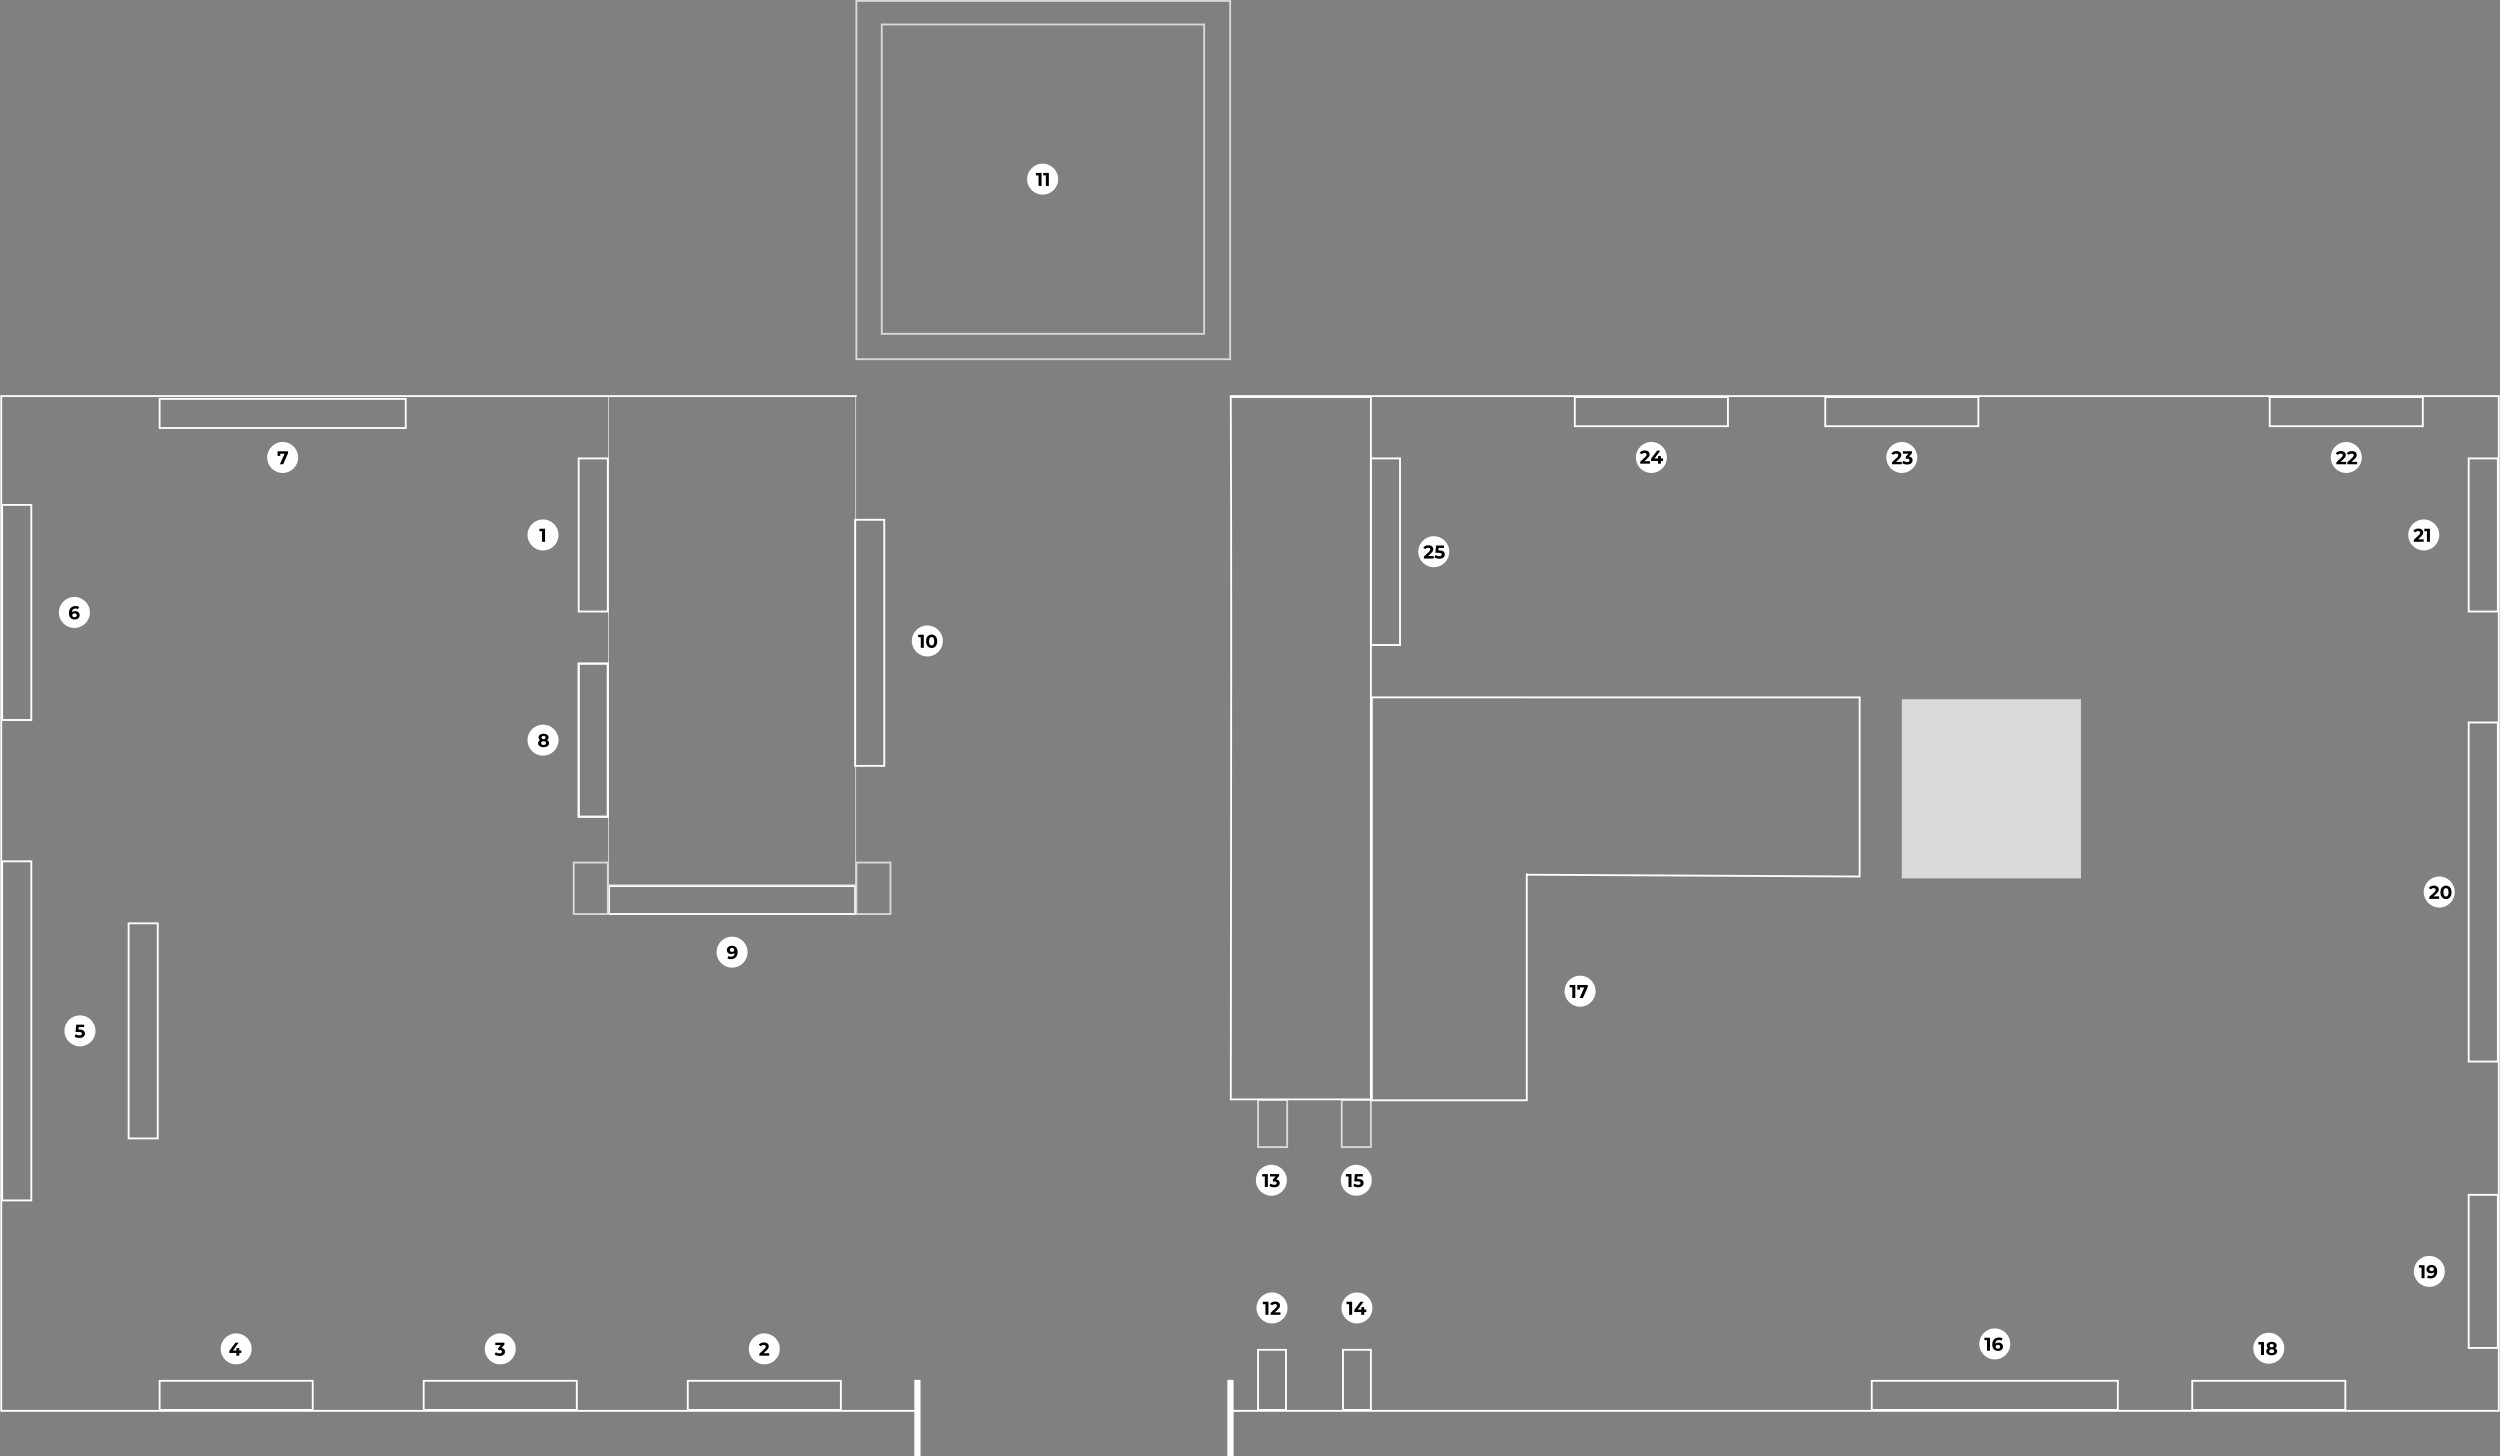 <svg width="4033" height="2349" viewBox="0 0 4033 2349" fill="none" xmlns="http://www.w3.org/2000/svg">
<rect x="0" y="0" width="4033" height="2349" fill="#808080" stroke="none"/>
<path d="M1984 639H4031V2276H1984M1382 639H2V2276H1476" stroke="white" stroke-width="3"/>
<rect x="981.5" y="639.5" width="399" height="788" stroke="white"/>
<rect x="1379.5" y="838.5" width="47" height="397" stroke="white" stroke-width="3"/>
<rect x="933.5" y="1070.5" width="47" height="247" stroke="white" stroke-width="3"/>
<rect x="933.5" y="1070.5" width="47" height="247" stroke="white" stroke-width="3"/>
<rect x="2211.5" y="739.5" width="47" height="301" stroke="white" stroke-width="3"/>
<rect x="257.5" y="2274.5" width="47" height="247" transform="rotate(-90 257.5 2274.5)" stroke="white" stroke-width="3"/>
<rect x="683.5" y="2274.5" width="47" height="247" transform="rotate(-90 683.5 2274.5)" stroke="white" stroke-width="3"/>
<rect x="982.5" y="1474.5" width="45" height="397" transform="rotate(-90 982.5 1474.5)" stroke="white" stroke-width="3"/>
<rect x="1109.5" y="2274.5" width="47" height="247" transform="rotate(-90 1109.5 2274.5)" stroke="white" stroke-width="3"/>
<rect x="933.5" y="739.5" width="47" height="247" stroke="white" stroke-width="3"/>
<rect x="3536.5" y="2274.5" width="47" height="247" transform="rotate(-90 3536.5 2274.5)" stroke="white" stroke-width="3"/>
<rect x="3982.5" y="1927.5" width="47" height="247" stroke="white" stroke-width="3"/>
<rect x="3982.5" y="739.5" width="47" height="247" stroke="white" stroke-width="3"/>
<rect x="3661.5" y="687.5" width="47" height="247" transform="rotate(-90 3661.5 687.5)" stroke="white" stroke-width="3"/>
<rect x="2944.5" y="687.5" width="47" height="247" transform="rotate(-90 2944.5 687.5)" stroke="white" stroke-width="3"/>
<rect x="2540.5" y="687.5" width="47" height="247" transform="rotate(-90 2540.5 687.5)" stroke="white" stroke-width="3"/>
<rect x="257.5" y="690.5" width="47" height="397" transform="rotate(-90 257.5 690.5)" stroke="white" stroke-width="3"/>
<rect x="3019.5" y="2274.5" width="47" height="397" transform="rotate(-90 3019.5 2274.5)" stroke="white" stroke-width="3"/>
<rect x="3.5" y="814.5" width="47" height="347" stroke="white" stroke-width="3"/>
<rect x="207.5" y="1489.5" width="47" height="347" stroke="white" stroke-width="3"/>
<rect x="3.5" y="1389.5" width="47" height="547" stroke="white" stroke-width="3"/>
<rect x="3982.5" y="1165.5" width="47" height="547" stroke="white" stroke-width="3"/>
<line x1="1985" y1="2226" x2="1985" y2="2349" stroke="white" stroke-width="10"/>
<line x1="1480" y1="2226" x2="1480" y2="2349" stroke="white" stroke-width="10"/>
<rect x="1381.5" y="1391.5" width="55" height="83" stroke="#D9D9D9" stroke-width="3"/>
<rect x="925.5" y="1391.5" width="55" height="83" stroke="#D9D9D9" stroke-width="3"/>
<rect x="2164.5" y="1774.5" width="47" height="76" stroke="#D9D9D9" stroke-width="3"/>
<rect x="2029.5" y="1774.5" width="47" height="76" stroke="#D9D9D9" stroke-width="3"/>
<rect x="2029.5" y="2177.5" width="45" height="97" stroke="white" stroke-width="3"/>
<rect x="2166.5" y="2177.5" width="45" height="97" stroke="white" stroke-width="3"/>
<path d="M1985.84 1464.85C1986.23 1158.33 1986.53 915.53 1985.51 640.5H2211.5V1773.5H1985.5C1985.6 1662.46 1985.73 1560.55 1985.84 1464.85Z" stroke="white" stroke-width="3"/>
<path d="M2463 1125H2213V1775H2463V1409" stroke="white" stroke-width="3"/>
<path d="M2463 1125H3000V1414L2463 1411.1" stroke="white" stroke-width="3"/>
<rect x="3068" y="1128" width="289" height="289" fill="#D9D9D9"/>
<rect x="1422.5" y="39.5" width="520" height="499" stroke="#D9D9D9" stroke-width="3"/>
<rect x="1381.5" y="1.5" width="603" height="578" stroke="#D9D9D9" stroke-width="3"/>
<circle cx="876" cy="863" r="25" fill="white"/>
<path d="M874.41 874V854.8L876.51 856.9H870.21V853H879.27V874H874.41Z" fill="black"/>
<circle cx="1233" cy="2176" r="25" fill="white"/>
<path d="M1224.99 2187V2183.85L1233.09 2176.2C1233.73 2175.62 1234.2 2175.1 1234.5 2174.64C1234.8 2174.18 1235 2173.76 1235.1 2173.38C1235.22 2173 1235.28 2172.65 1235.28 2172.33C1235.28 2171.49 1234.99 2170.85 1234.41 2170.41C1233.85 2169.95 1233.02 2169.72 1231.92 2169.72C1231.04 2169.72 1230.22 2169.89 1229.46 2170.23C1228.72 2170.57 1228.09 2171.1 1227.57 2171.82L1224.03 2169.54C1224.83 2168.34 1225.95 2167.39 1227.39 2166.69C1228.83 2165.99 1230.49 2165.64 1232.37 2165.64C1233.93 2165.64 1235.29 2165.9 1236.45 2166.42C1237.63 2166.92 1238.54 2167.63 1239.18 2168.55C1239.84 2169.47 1240.17 2170.57 1240.17 2171.85C1240.17 2172.53 1240.08 2173.21 1239.9 2173.89C1239.74 2174.55 1239.4 2175.25 1238.88 2175.99C1238.38 2176.73 1237.64 2177.56 1236.66 2178.48L1229.94 2184.81L1229.01 2183.04H1240.86V2187H1224.99Z" fill="black"/>
<circle cx="807" cy="2176" r="25" fill="white"/>
<path d="M805.98 2187.36C804.52 2187.36 803.07 2187.17 801.63 2186.79C800.19 2186.39 798.97 2185.83 797.97 2185.11L799.86 2181.39C800.66 2181.97 801.59 2182.43 802.65 2182.77C803.71 2183.11 804.78 2183.28 805.86 2183.28C807.08 2183.28 808.04 2183.04 808.74 2182.56C809.44 2182.08 809.79 2181.42 809.79 2180.58C809.79 2179.78 809.48 2179.15 808.86 2178.69C808.24 2178.23 807.24 2178 805.86 2178H803.64V2174.79L809.49 2168.16L810.03 2169.9H799.02V2166H813.72V2169.15L807.9 2175.78L805.44 2174.37H806.85C809.43 2174.37 811.38 2174.95 812.7 2176.11C814.02 2177.27 814.68 2178.76 814.68 2180.58C814.68 2181.76 814.37 2182.87 813.75 2183.91C813.13 2184.93 812.18 2185.76 810.9 2186.4C809.62 2187.04 807.98 2187.36 805.98 2187.36Z" fill="black"/>
<circle cx="1496" cy="1034" r="25" fill="white"/>
<path d="M1485.41 1045V1025.8L1487.51 1027.9H1481.21V1024H1490.27V1045H1485.41ZM1502.92 1045.36C1501.2 1045.36 1499.66 1044.94 1498.3 1044.1C1496.94 1043.24 1495.87 1042 1495.09 1040.38C1494.31 1038.76 1493.92 1036.8 1493.92 1034.5C1493.92 1032.2 1494.31 1030.24 1495.09 1028.62C1495.87 1027 1496.94 1025.77 1498.3 1024.93C1499.66 1024.07 1501.2 1023.64 1502.92 1023.64C1504.66 1023.64 1506.2 1024.07 1507.54 1024.93C1508.9 1025.77 1509.97 1027 1510.75 1028.62C1511.53 1030.24 1511.92 1032.2 1511.92 1034.5C1511.92 1036.8 1511.53 1038.76 1510.75 1040.38C1509.97 1042 1508.9 1043.24 1507.54 1044.1C1506.2 1044.94 1504.66 1045.36 1502.92 1045.36ZM1502.92 1041.25C1503.74 1041.25 1504.45 1041.02 1505.05 1040.56C1505.67 1040.1 1506.15 1039.37 1506.49 1038.37C1506.85 1037.37 1507.03 1036.08 1507.03 1034.5C1507.03 1032.92 1506.85 1031.63 1506.49 1030.63C1506.15 1029.63 1505.67 1028.9 1505.05 1028.44C1504.45 1027.98 1503.74 1027.75 1502.92 1027.75C1502.12 1027.75 1501.41 1027.98 1500.79 1028.44C1500.19 1028.9 1499.71 1029.63 1499.35 1030.63C1499.01 1031.63 1498.84 1032.92 1498.84 1034.5C1498.84 1036.08 1499.01 1037.37 1499.35 1038.37C1499.71 1039.37 1500.19 1040.1 1500.79 1040.56C1501.41 1041.02 1502.12 1041.25 1502.92 1041.25Z" fill="black"/>
<circle cx="1682" cy="289" r="25" fill="white"/>
<path d="M1675.41 300V280.8L1677.51 282.9H1671.21V279H1680.27V300H1675.41ZM1687.16 300V280.8L1689.26 282.9H1682.96V279H1692.02V300H1687.16Z" fill="black"/>
<circle cx="129" cy="1663" r="25" fill="white"/>
<path d="M128.31 1674.36C126.85 1674.36 125.4 1674.17 123.96 1673.79C122.54 1673.39 121.32 1672.83 120.3 1672.11L122.22 1668.39C123.02 1668.97 123.94 1669.43 124.98 1669.77C126.04 1670.11 127.11 1670.28 128.19 1670.28C129.41 1670.28 130.37 1670.04 131.07 1669.56C131.77 1669.08 132.12 1668.41 132.12 1667.55C132.12 1667.01 131.98 1666.53 131.7 1666.11C131.42 1665.69 130.92 1665.37 130.2 1665.15C129.5 1664.93 128.51 1664.82 127.23 1664.82H121.86L122.94 1653H135.75V1656.9H124.68L127.2 1654.68L126.45 1663.11L123.93 1660.89H128.37C130.45 1660.89 132.12 1661.18 133.38 1661.76C134.66 1662.32 135.59 1663.09 136.17 1664.07C136.75 1665.05 137.04 1666.16 137.04 1667.4C137.04 1668.64 136.73 1669.79 136.11 1670.85C135.49 1671.89 134.53 1672.74 133.23 1673.4C131.95 1674.04 130.31 1674.36 128.31 1674.36Z" fill="black"/>
<circle cx="381" cy="2176" r="25" fill="white"/>
<path d="M369.93 2182.59V2179.32L379.83 2166H384.93L375.24 2179.32L372.87 2178.63H389.4V2182.59H369.93ZM381.24 2187V2182.59L381.39 2178.63V2174.7H385.98V2187H381.24Z" fill="black"/>
<circle cx="120" cy="988" r="25" fill="white"/>
<path d="M120.56 999.36C118.64 999.36 116.97 998.96 115.55 998.16C114.15 997.36 113.07 996.19 112.31 994.65C111.55 993.11 111.17 991.21 111.17 988.95C111.17 986.53 111.62 984.48 112.52 982.8C113.44 981.12 114.7 979.84 116.3 978.96C117.92 978.08 119.78 977.64 121.88 977.64C123 977.64 124.07 977.76 125.09 978C126.11 978.24 126.99 978.6 127.73 979.08L125.93 982.65C125.35 982.25 124.73 981.98 124.07 981.84C123.41 981.68 122.72 981.6 122 981.6C120.18 981.6 118.74 982.15 117.68 983.25C116.62 984.35 116.09 985.98 116.09 988.14C116.09 988.5 116.09 988.9 116.09 989.34C116.11 989.78 116.17 990.22 116.27 990.66L114.92 989.4C115.3 988.62 115.79 987.97 116.39 987.45C116.99 986.91 117.7 986.51 118.52 986.25C119.36 985.97 120.28 985.83 121.28 985.83C122.64 985.83 123.86 986.1 124.94 986.64C126.02 987.18 126.88 987.94 127.52 988.92C128.18 989.9 128.51 991.05 128.51 992.37C128.51 993.79 128.15 995.03 127.43 996.09C126.73 997.13 125.78 997.94 124.58 998.52C123.4 999.08 122.06 999.36 120.56 999.36ZM120.29 995.73C120.97 995.73 121.57 995.61 122.09 995.37C122.63 995.11 123.05 994.74 123.35 994.26C123.65 993.78 123.8 993.23 123.8 992.61C123.8 991.65 123.47 990.89 122.81 990.33C122.17 989.75 121.31 989.46 120.23 989.46C119.51 989.46 118.88 989.6 118.34 989.88C117.8 990.14 117.37 990.51 117.05 990.99C116.75 991.45 116.6 991.99 116.6 992.61C116.6 993.21 116.75 993.75 117.05 994.23C117.35 994.69 117.77 995.06 118.31 995.34C118.85 995.6 119.51 995.73 120.29 995.73Z" fill="black"/>
<circle cx="456" cy="738" r="25" fill="white"/>
<path d="M451.53 749L459.99 729.86L461.25 731.96H449.94L452.1 729.68V735.38H447.78V728H464.61V731.15L456.81 749H451.53Z" fill="black"/>
<circle cx="876" cy="1194" r="25" fill="white"/>
<path d="M876.87 1205.36C875.11 1205.36 873.57 1205.1 872.25 1204.58C870.93 1204.04 869.9 1203.29 869.16 1202.33C868.42 1201.35 868.05 1200.21 868.05 1198.91C868.05 1197.61 868.41 1196.51 869.13 1195.61C869.87 1194.69 870.9 1194 872.22 1193.54C873.54 1193.06 875.09 1192.82 876.87 1192.82C878.67 1192.82 880.23 1193.06 881.55 1193.54C882.89 1194 883.92 1194.69 884.64 1195.61C885.38 1196.51 885.75 1197.61 885.75 1198.91C885.75 1200.21 885.38 1201.35 884.64 1202.33C883.9 1203.29 882.86 1204.04 881.52 1204.58C880.2 1205.1 878.65 1205.36 876.87 1205.36ZM876.87 1201.79C878.09 1201.79 879.05 1201.52 879.75 1200.98C880.47 1200.44 880.83 1199.7 880.83 1198.76C880.83 1197.82 880.47 1197.09 879.75 1196.57C879.05 1196.03 878.09 1195.76 876.87 1195.76C875.67 1195.76 874.72 1196.03 874.02 1196.57C873.32 1197.09 872.97 1197.82 872.97 1198.76C872.97 1199.7 873.32 1200.44 874.02 1200.98C874.72 1201.52 875.67 1201.79 876.87 1201.79ZM876.87 1195.28C875.25 1195.28 873.83 1195.06 872.61 1194.62C871.41 1194.18 870.47 1193.54 869.79 1192.7C869.13 1191.84 868.8 1190.82 868.8 1189.64C868.8 1188.4 869.14 1187.34 869.82 1186.46C870.5 1185.56 871.45 1184.87 872.67 1184.39C873.89 1183.89 875.29 1183.64 876.87 1183.64C878.49 1183.64 879.9 1183.89 881.1 1184.39C882.32 1184.87 883.27 1185.56 883.95 1186.46C884.65 1187.34 885 1188.4 885 1189.64C885 1190.82 884.66 1191.84 883.98 1192.7C883.32 1193.54 882.38 1194.18 881.16 1194.62C879.94 1195.06 878.51 1195.28 876.87 1195.28ZM876.87 1192.43C877.89 1192.43 878.69 1192.2 879.27 1191.74C879.87 1191.28 880.17 1190.65 880.17 1189.85C880.17 1189.01 879.86 1188.36 879.24 1187.9C878.64 1187.44 877.85 1187.21 876.87 1187.21C875.91 1187.21 875.13 1187.44 874.53 1187.9C873.93 1188.36 873.63 1189.01 873.63 1189.85C873.63 1190.65 873.92 1191.28 874.5 1191.74C875.08 1192.2 875.87 1192.43 876.87 1192.43Z" fill="black"/>
<circle cx="1181" cy="1536" r="25" fill="white"/>
<path d="M1180.55 1525.64C1182.49 1525.64 1184.16 1526.04 1185.56 1526.84C1186.96 1527.64 1188.04 1528.81 1188.8 1530.35C1189.56 1531.87 1189.94 1533.77 1189.94 1536.05C1189.94 1538.47 1189.48 1540.52 1188.56 1542.2C1187.66 1543.88 1186.41 1545.16 1184.81 1546.04C1183.21 1546.92 1181.35 1547.36 1179.23 1547.36C1178.13 1547.36 1177.07 1547.24 1176.05 1547C1175.03 1546.76 1174.15 1546.4 1173.41 1545.92L1175.21 1542.35C1175.79 1542.75 1176.41 1543.03 1177.07 1543.19C1177.73 1543.33 1178.42 1543.4 1179.14 1543.4C1180.94 1543.4 1182.37 1542.85 1183.43 1541.75C1184.51 1540.65 1185.05 1539.02 1185.05 1536.86C1185.05 1536.5 1185.04 1536.1 1185.02 1535.66C1185 1535.22 1184.95 1534.78 1184.87 1534.34L1186.19 1535.6C1185.85 1536.38 1185.37 1537.04 1184.75 1537.58C1184.13 1538.1 1183.41 1538.5 1182.59 1538.78C1181.77 1539.04 1180.85 1539.17 1179.83 1539.17C1178.49 1539.17 1177.27 1538.9 1176.17 1538.36C1175.09 1537.82 1174.22 1537.06 1173.56 1536.08C1172.92 1535.1 1172.6 1533.95 1172.6 1532.63C1172.6 1531.19 1172.95 1529.95 1173.65 1528.91C1174.37 1527.87 1175.33 1527.07 1176.53 1526.51C1177.75 1525.93 1179.09 1525.64 1180.55 1525.64ZM1180.85 1529.27C1180.15 1529.27 1179.54 1529.4 1179.02 1529.66C1178.5 1529.9 1178.09 1530.26 1177.79 1530.74C1177.49 1531.2 1177.34 1531.75 1177.34 1532.39C1177.34 1533.35 1177.66 1534.12 1178.3 1534.7C1178.96 1535.26 1179.83 1535.54 1180.91 1535.54C1181.61 1535.54 1182.23 1535.41 1182.77 1535.15C1183.33 1534.87 1183.76 1534.49 1184.06 1534.01C1184.36 1533.53 1184.51 1532.99 1184.51 1532.39C1184.51 1531.79 1184.36 1531.26 1184.06 1530.8C1183.78 1530.32 1183.37 1529.95 1182.83 1529.69C1182.29 1529.41 1181.63 1529.27 1180.85 1529.27Z" fill="black"/>
<circle cx="2052" cy="2110" r="25" fill="white"/>
<path d="M2041.41 2121V2101.8L2043.51 2103.9H2037.21V2100H2046.27V2121H2041.41ZM2049.74 2121V2117.85L2057.84 2110.2C2058.48 2109.62 2058.95 2109.1 2059.25 2108.64C2059.55 2108.18 2059.75 2107.76 2059.85 2107.38C2059.97 2107 2060.03 2106.65 2060.03 2106.33C2060.03 2105.49 2059.74 2104.85 2059.16 2104.41C2058.6 2103.95 2057.77 2103.72 2056.67 2103.72C2055.79 2103.72 2054.97 2103.89 2054.21 2104.23C2053.47 2104.57 2052.84 2105.1 2052.32 2105.82L2048.78 2103.54C2049.58 2102.34 2050.7 2101.39 2052.14 2100.69C2053.58 2099.99 2055.24 2099.64 2057.12 2099.64C2058.68 2099.64 2060.04 2099.9 2061.2 2100.42C2062.38 2100.92 2063.29 2101.63 2063.93 2102.55C2064.59 2103.47 2064.92 2104.57 2064.92 2105.85C2064.92 2106.53 2064.83 2107.21 2064.65 2107.89C2064.49 2108.55 2064.15 2109.25 2063.63 2109.99C2063.13 2110.73 2062.39 2111.56 2061.41 2112.48L2054.69 2118.81L2053.76 2117.04H2065.61V2121H2049.74Z" fill="black"/>
<circle cx="2189" cy="2110" r="25" fill="white"/>
<path d="M2176.41 2121V2101.8L2178.51 2103.9H2172.21V2100H2181.27V2121H2176.41ZM2184.68 2116.59V2113.32L2194.58 2100H2199.68L2189.99 2113.32L2187.62 2112.63H2204.15V2116.59H2184.68ZM2195.99 2121V2116.59L2196.14 2112.63V2108.7H2200.73V2121H2195.99Z" fill="black"/>
<circle cx="2051" cy="1904" r="25" fill="white"/>
<path d="M2040.41 1915V1895.8L2042.51 1897.9H2036.21V1894H2045.27V1915H2040.41ZM2055.73 1915.36C2054.27 1915.36 2052.82 1915.17 2051.38 1914.79C2049.94 1914.39 2048.72 1913.83 2047.72 1913.11L2049.61 1909.39C2050.41 1909.97 2051.34 1910.43 2052.4 1910.77C2053.46 1911.11 2054.53 1911.28 2055.61 1911.28C2056.83 1911.28 2057.79 1911.04 2058.49 1910.56C2059.19 1910.08 2059.54 1909.42 2059.54 1908.58C2059.54 1907.78 2059.23 1907.15 2058.61 1906.69C2057.99 1906.23 2056.99 1906 2055.61 1906H2053.39V1902.79L2059.24 1896.16L2059.78 1897.9H2048.77V1894H2063.47V1897.15L2057.65 1903.78L2055.19 1902.37H2056.6C2059.18 1902.37 2061.13 1902.95 2062.45 1904.11C2063.77 1905.27 2064.43 1906.76 2064.43 1908.58C2064.43 1909.76 2064.12 1910.87 2063.5 1911.91C2062.88 1912.93 2061.93 1913.76 2060.65 1914.4C2059.37 1915.04 2057.73 1915.36 2055.73 1915.36Z" fill="black"/>
<circle cx="2188" cy="1904" r="25" fill="white"/>
<path d="M2175.41 1915V1895.8L2177.51 1897.9H2171.21V1894H2180.27V1915H2175.41ZM2191.06 1915.36C2189.6 1915.36 2188.15 1915.17 2186.71 1914.79C2185.29 1914.39 2184.07 1913.83 2183.05 1913.11L2184.97 1909.39C2185.77 1909.97 2186.69 1910.43 2187.73 1910.77C2188.79 1911.11 2189.86 1911.28 2190.94 1911.28C2192.16 1911.28 2193.12 1911.04 2193.82 1910.56C2194.52 1910.08 2194.87 1909.41 2194.87 1908.55C2194.87 1908.01 2194.73 1907.53 2194.45 1907.11C2194.17 1906.69 2193.67 1906.37 2192.95 1906.15C2192.25 1905.93 2191.26 1905.82 2189.98 1905.82H2184.61L2185.69 1894H2198.5V1897.9H2187.43L2189.95 1895.68L2189.2 1904.11L2186.68 1901.89H2191.12C2193.2 1901.89 2194.87 1902.18 2196.13 1902.76C2197.41 1903.32 2198.34 1904.09 2198.92 1905.07C2199.5 1906.05 2199.79 1907.16 2199.79 1908.4C2199.79 1909.64 2199.48 1910.79 2198.86 1911.85C2198.24 1912.89 2197.28 1913.74 2195.98 1914.4C2194.7 1915.04 2193.06 1915.36 2191.06 1915.36Z" fill="black"/>
<circle cx="2549" cy="1599" r="25" fill="white"/>
<path d="M2536.41 1610V1590.8L2538.51 1592.9H2532.21V1589H2541.27V1610H2536.41ZM2548.28 1610L2556.74 1590.86L2558 1592.96H2546.69L2548.85 1590.68V1596.38H2544.53V1589H2561.36V1592.15L2553.56 1610H2548.28Z" fill="black"/>
<circle cx="3218" cy="2168" r="25" fill="white"/>
<path d="M3205.41 2179V2159.8L3207.51 2161.9H3201.21V2158H3210.27V2179H3205.41ZM3223.31 2179.36C3221.39 2179.36 3219.72 2178.96 3218.3 2178.16C3216.9 2177.36 3215.82 2176.19 3215.06 2174.65C3214.3 2173.11 3213.92 2171.21 3213.92 2168.95C3213.92 2166.53 3214.37 2164.48 3215.27 2162.8C3216.19 2161.12 3217.45 2159.84 3219.05 2158.96C3220.67 2158.08 3222.53 2157.64 3224.63 2157.64C3225.75 2157.64 3226.82 2157.76 3227.84 2158C3228.86 2158.24 3229.74 2158.6 3230.48 2159.08L3228.68 2162.65C3228.1 2162.25 3227.48 2161.98 3226.82 2161.84C3226.16 2161.68 3225.47 2161.6 3224.75 2161.6C3222.93 2161.6 3221.49 2162.15 3220.43 2163.25C3219.37 2164.35 3218.84 2165.98 3218.84 2168.14C3218.84 2168.5 3218.84 2168.9 3218.84 2169.34C3218.86 2169.78 3218.92 2170.22 3219.02 2170.66L3217.67 2169.4C3218.05 2168.62 3218.54 2167.97 3219.14 2167.45C3219.74 2166.91 3220.45 2166.51 3221.27 2166.25C3222.11 2165.97 3223.03 2165.83 3224.03 2165.83C3225.39 2165.83 3226.61 2166.1 3227.69 2166.64C3228.77 2167.18 3229.63 2167.94 3230.27 2168.92C3230.93 2169.9 3231.26 2171.05 3231.26 2172.37C3231.26 2173.79 3230.9 2175.03 3230.18 2176.09C3229.48 2177.13 3228.53 2177.94 3227.33 2178.52C3226.15 2179.08 3224.81 2179.36 3223.31 2179.36ZM3223.04 2175.73C3223.72 2175.73 3224.32 2175.61 3224.84 2175.37C3225.38 2175.11 3225.8 2174.74 3226.1 2174.26C3226.4 2173.78 3226.55 2173.23 3226.55 2172.61C3226.55 2171.65 3226.22 2170.89 3225.56 2170.33C3224.92 2169.75 3224.06 2169.46 3222.98 2169.46C3222.26 2169.46 3221.63 2169.6 3221.09 2169.88C3220.55 2170.14 3220.12 2170.51 3219.8 2170.99C3219.5 2171.45 3219.35 2171.99 3219.35 2172.61C3219.35 2173.21 3219.5 2173.75 3219.8 2174.23C3220.1 2174.69 3220.52 2175.06 3221.06 2175.34C3221.6 2175.6 3222.26 2175.73 3223.04 2175.73Z" fill="black"/>
<circle cx="3660" cy="2175" r="25" fill="white"/>
<path d="M3647.41 2186V2166.8L3649.51 2168.9H3643.21V2165H3652.27V2186H3647.41ZM3664.62 2186.36C3662.86 2186.36 3661.32 2186.1 3660 2185.58C3658.68 2185.04 3657.65 2184.29 3656.91 2183.33C3656.17 2182.35 3655.8 2181.21 3655.8 2179.91C3655.8 2178.61 3656.16 2177.51 3656.88 2176.61C3657.62 2175.69 3658.65 2175 3659.97 2174.54C3661.29 2174.06 3662.84 2173.82 3664.62 2173.82C3666.42 2173.82 3667.98 2174.06 3669.3 2174.54C3670.64 2175 3671.67 2175.69 3672.39 2176.61C3673.13 2177.51 3673.5 2178.61 3673.5 2179.91C3673.5 2181.21 3673.13 2182.35 3672.39 2183.33C3671.65 2184.29 3670.61 2185.04 3669.27 2185.58C3667.95 2186.1 3666.4 2186.36 3664.62 2186.36ZM3664.62 2182.79C3665.84 2182.79 3666.8 2182.52 3667.5 2181.98C3668.22 2181.44 3668.58 2180.7 3668.58 2179.76C3668.58 2178.82 3668.22 2178.09 3667.5 2177.57C3666.8 2177.03 3665.84 2176.76 3664.62 2176.76C3663.42 2176.76 3662.47 2177.03 3661.77 2177.57C3661.07 2178.09 3660.72 2178.82 3660.72 2179.76C3660.72 2180.7 3661.07 2181.44 3661.77 2181.98C3662.47 2182.52 3663.42 2182.79 3664.62 2182.79ZM3664.62 2176.28C3663 2176.28 3661.58 2176.06 3660.36 2175.62C3659.16 2175.18 3658.22 2174.54 3657.54 2173.7C3656.88 2172.84 3656.55 2171.82 3656.55 2170.64C3656.55 2169.4 3656.89 2168.34 3657.57 2167.46C3658.25 2166.56 3659.2 2165.87 3660.42 2165.39C3661.64 2164.89 3663.04 2164.64 3664.62 2164.64C3666.24 2164.64 3667.65 2164.89 3668.85 2165.39C3670.07 2165.87 3671.02 2166.56 3671.7 2167.46C3672.4 2168.34 3672.75 2169.4 3672.75 2170.64C3672.75 2171.82 3672.41 2172.84 3671.73 2173.7C3671.07 2174.54 3670.13 2175.18 3668.91 2175.62C3667.69 2176.06 3666.26 2176.28 3664.62 2176.28ZM3664.62 2173.43C3665.64 2173.43 3666.44 2173.2 3667.02 2172.74C3667.62 2172.28 3667.92 2171.65 3667.92 2170.85C3667.92 2170.01 3667.61 2169.36 3666.99 2168.9C3666.39 2168.44 3665.6 2168.21 3664.62 2168.21C3663.66 2168.21 3662.88 2168.44 3662.28 2168.9C3661.68 2169.36 3661.38 2170.01 3661.38 2170.85C3661.38 2171.65 3661.67 2172.28 3662.25 2172.74C3662.83 2173.2 3663.62 2173.43 3664.62 2173.43Z" fill="black"/>
<circle cx="3919" cy="2051" r="25" fill="white"/>
<path d="M3906.41 2062V2042.8L3908.51 2044.9H3902.21V2041H3911.27V2062H3906.41ZM3922.3 2040.64C3924.24 2040.64 3925.91 2041.04 3927.31 2041.84C3928.71 2042.64 3929.79 2043.81 3930.55 2045.35C3931.31 2046.87 3931.69 2048.77 3931.69 2051.05C3931.69 2053.47 3931.23 2055.52 3930.31 2057.2C3929.41 2058.88 3928.16 2060.16 3926.56 2061.04C3924.96 2061.92 3923.1 2062.36 3920.98 2062.36C3919.88 2062.36 3918.82 2062.24 3917.8 2062C3916.78 2061.76 3915.9 2061.4 3915.16 2060.92L3916.96 2057.35C3917.54 2057.75 3918.16 2058.03 3918.82 2058.19C3919.48 2058.33 3920.17 2058.4 3920.89 2058.4C3922.69 2058.4 3924.12 2057.85 3925.18 2056.75C3926.26 2055.65 3926.8 2054.02 3926.8 2051.86C3926.8 2051.5 3926.79 2051.1 3926.77 2050.66C3926.75 2050.22 3926.7 2049.78 3926.62 2049.34L3927.94 2050.6C3927.6 2051.38 3927.12 2052.04 3926.5 2052.58C3925.88 2053.1 3925.16 2053.5 3924.34 2053.78C3923.52 2054.04 3922.6 2054.17 3921.58 2054.17C3920.24 2054.17 3919.02 2053.9 3917.92 2053.36C3916.84 2052.82 3915.97 2052.06 3915.31 2051.08C3914.67 2050.1 3914.35 2048.95 3914.35 2047.63C3914.35 2046.19 3914.7 2044.95 3915.4 2043.91C3916.12 2042.87 3917.08 2042.07 3918.28 2041.51C3919.5 2040.93 3920.84 2040.64 3922.3 2040.64ZM3922.6 2044.27C3921.9 2044.27 3921.29 2044.4 3920.77 2044.66C3920.25 2044.9 3919.84 2045.26 3919.54 2045.74C3919.24 2046.2 3919.09 2046.75 3919.09 2047.39C3919.09 2048.35 3919.41 2049.12 3920.05 2049.7C3920.71 2050.26 3921.58 2050.54 3922.66 2050.54C3923.36 2050.54 3923.98 2050.41 3924.52 2050.15C3925.08 2049.87 3925.51 2049.49 3925.81 2049.01C3926.11 2048.53 3926.26 2047.99 3926.26 2047.39C3926.26 2046.79 3926.11 2046.26 3925.81 2045.8C3925.53 2045.32 3925.12 2044.95 3924.58 2044.69C3924.04 2044.41 3923.38 2044.27 3922.6 2044.27Z" fill="black"/>
<circle cx="3935" cy="1439" r="25" fill="white"/>
<path d="M3918.99 1450V1446.85L3927.09 1439.2C3927.73 1438.62 3928.2 1438.1 3928.5 1437.64C3928.8 1437.18 3929 1436.76 3929.1 1436.38C3929.22 1436 3929.28 1435.65 3929.28 1435.33C3929.28 1434.49 3928.99 1433.85 3928.41 1433.41C3927.85 1432.95 3927.02 1432.72 3925.92 1432.72C3925.04 1432.72 3924.22 1432.89 3923.46 1433.23C3922.72 1433.57 3922.09 1434.1 3921.57 1434.82L3918.03 1432.54C3918.83 1431.34 3919.95 1430.39 3921.39 1429.69C3922.83 1428.99 3924.49 1428.64 3926.37 1428.64C3927.93 1428.64 3929.29 1428.9 3930.45 1429.42C3931.63 1429.92 3932.54 1430.63 3933.18 1431.55C3933.84 1432.47 3934.17 1433.57 3934.17 1434.85C3934.17 1435.53 3934.08 1436.21 3933.9 1436.89C3933.74 1437.55 3933.4 1438.25 3932.88 1438.99C3932.38 1439.73 3931.64 1440.56 3930.66 1441.48L3923.94 1447.81L3923.01 1446.04H3934.86V1450H3918.99ZM3945.87 1450.36C3944.15 1450.36 3942.61 1449.94 3941.25 1449.1C3939.89 1448.24 3938.82 1447 3938.04 1445.38C3937.26 1443.76 3936.87 1441.8 3936.87 1439.5C3936.87 1437.2 3937.26 1435.24 3938.04 1433.62C3938.82 1432 3939.89 1430.77 3941.25 1429.93C3942.61 1429.07 3944.15 1428.64 3945.87 1428.64C3947.61 1428.64 3949.15 1429.07 3950.49 1429.93C3951.85 1430.77 3952.92 1432 3953.7 1433.62C3954.48 1435.24 3954.87 1437.2 3954.87 1439.5C3954.87 1441.8 3954.48 1443.76 3953.7 1445.38C3952.92 1447 3951.85 1448.24 3950.49 1449.1C3949.15 1449.94 3947.61 1450.36 3945.87 1450.36ZM3945.87 1446.25C3946.69 1446.25 3947.4 1446.02 3948 1445.56C3948.62 1445.1 3949.1 1444.37 3949.44 1443.37C3949.8 1442.37 3949.98 1441.08 3949.98 1439.5C3949.98 1437.92 3949.8 1436.63 3949.44 1435.63C3949.1 1434.63 3948.62 1433.9 3948 1433.44C3947.4 1432.98 3946.69 1432.75 3945.87 1432.75C3945.07 1432.75 3944.36 1432.98 3943.74 1433.44C3943.14 1433.9 3942.66 1434.63 3942.3 1435.63C3941.96 1436.63 3941.79 1437.92 3941.79 1439.5C3941.79 1441.08 3941.96 1442.37 3942.3 1443.37C3942.66 1444.37 3943.14 1445.1 3943.74 1445.56C3944.36 1446.02 3945.07 1446.25 3945.87 1446.25Z" fill="black"/>
<circle cx="3910" cy="863" r="25" fill="white"/>
<path d="M3893.99 874V870.85L3902.09 863.2C3902.73 862.62 3903.2 862.1 3903.5 861.64C3903.8 861.18 3904 860.76 3904.1 860.38C3904.22 860 3904.28 859.65 3904.28 859.33C3904.28 858.49 3903.99 857.85 3903.41 857.41C3902.85 856.95 3902.02 856.72 3900.92 856.72C3900.04 856.72 3899.22 856.89 3898.46 857.23C3897.72 857.57 3897.09 858.1 3896.57 858.82L3893.03 856.54C3893.83 855.34 3894.95 854.39 3896.39 853.69C3897.83 852.99 3899.49 852.64 3901.37 852.64C3902.93 852.64 3904.29 852.9 3905.45 853.42C3906.63 853.92 3907.54 854.63 3908.18 855.55C3908.84 856.47 3909.17 857.57 3909.17 858.85C3909.17 859.53 3909.08 860.21 3908.9 860.89C3908.74 861.55 3908.4 862.25 3907.88 862.99C3907.38 863.73 3906.64 864.56 3905.66 865.48L3898.94 871.81L3898.01 870.04H3909.86V874H3893.99ZM3915.11 874V854.8L3917.21 856.9H3910.91V853H3919.97V874H3915.11Z" fill="black"/>
<circle cx="3785" cy="738" r="25" fill="white"/>
<path d="M3768.99 749V745.85L3777.09 738.2C3777.73 737.62 3778.2 737.1 3778.5 736.64C3778.8 736.18 3779 735.76 3779.1 735.38C3779.22 735 3779.28 734.65 3779.28 734.33C3779.28 733.49 3778.99 732.85 3778.41 732.41C3777.85 731.95 3777.02 731.72 3775.92 731.72C3775.04 731.72 3774.22 731.89 3773.46 732.23C3772.72 732.57 3772.09 733.1 3771.57 733.82L3768.03 731.54C3768.83 730.34 3769.95 729.39 3771.39 728.69C3772.83 727.99 3774.49 727.64 3776.37 727.64C3777.93 727.64 3779.29 727.9 3780.45 728.42C3781.63 728.92 3782.54 729.63 3783.18 730.55C3783.84 731.47 3784.17 732.57 3784.17 733.85C3784.17 734.53 3784.08 735.21 3783.9 735.89C3783.74 736.55 3783.4 737.25 3782.88 737.99C3782.38 738.73 3781.64 739.56 3780.66 740.48L3773.94 746.81L3773.01 745.04H3784.86V749H3768.99ZM3786.69 749V745.85L3794.79 738.2C3795.43 737.62 3795.9 737.1 3796.2 736.64C3796.5 736.18 3796.7 735.76 3796.8 735.38C3796.92 735 3796.98 734.65 3796.98 734.33C3796.98 733.49 3796.69 732.85 3796.11 732.41C3795.55 731.95 3794.72 731.72 3793.62 731.72C3792.74 731.72 3791.92 731.89 3791.16 732.23C3790.42 732.57 3789.79 733.1 3789.27 733.82L3785.73 731.54C3786.53 730.34 3787.65 729.39 3789.09 728.69C3790.53 727.99 3792.19 727.64 3794.07 727.64C3795.63 727.64 3796.99 727.9 3798.15 728.42C3799.33 728.92 3800.24 729.63 3800.88 730.55C3801.54 731.47 3801.87 732.57 3801.87 733.85C3801.87 734.53 3801.78 735.21 3801.6 735.89C3801.44 736.55 3801.1 737.25 3800.58 737.99C3800.08 738.73 3799.34 739.56 3798.36 740.48L3791.64 746.81L3790.71 745.04H3802.56V749H3786.69Z" fill="black"/>
<circle cx="3068" cy="738" r="25" fill="white"/>
<path d="M3051.99 749V745.85L3060.09 738.2C3060.73 737.62 3061.2 737.1 3061.5 736.64C3061.8 736.18 3062 735.76 3062.1 735.38C3062.22 735 3062.28 734.65 3062.28 734.33C3062.28 733.49 3061.99 732.85 3061.41 732.41C3060.85 731.95 3060.02 731.72 3058.92 731.72C3058.04 731.72 3057.22 731.89 3056.46 732.23C3055.72 732.57 3055.09 733.1 3054.57 733.82L3051.03 731.54C3051.83 730.34 3052.95 729.39 3054.39 728.69C3055.83 727.99 3057.49 727.64 3059.37 727.64C3060.93 727.64 3062.29 727.9 3063.45 728.42C3064.63 728.92 3065.54 729.63 3066.18 730.55C3066.84 731.47 3067.17 732.57 3067.17 733.85C3067.17 734.53 3067.08 735.21 3066.9 735.89C3066.74 736.55 3066.4 737.25 3065.88 737.99C3065.38 738.73 3064.64 739.56 3063.66 740.48L3056.94 746.81L3056.01 745.04H3067.86V749H3051.99ZM3076.68 749.36C3075.22 749.36 3073.77 749.17 3072.33 748.79C3070.89 748.39 3069.67 747.83 3068.67 747.11L3070.56 743.39C3071.36 743.97 3072.29 744.43 3073.35 744.77C3074.41 745.11 3075.48 745.28 3076.56 745.28C3077.78 745.28 3078.74 745.04 3079.44 744.56C3080.14 744.08 3080.49 743.42 3080.49 742.58C3080.49 741.78 3080.18 741.15 3079.56 740.69C3078.94 740.23 3077.94 740 3076.56 740H3074.34V736.79L3080.19 730.16L3080.73 731.9H3069.72V728H3084.42V731.15L3078.6 737.78L3076.14 736.37H3077.55C3080.13 736.37 3082.08 736.95 3083.4 738.11C3084.72 739.27 3085.38 740.76 3085.38 742.58C3085.38 743.76 3085.07 744.87 3084.45 745.91C3083.83 746.93 3082.88 747.76 3081.6 748.4C3080.32 749.04 3078.68 749.36 3076.68 749.36Z" fill="black"/>
<circle cx="2664" cy="738" r="25" fill="white"/>
<path d="M2645.99 748V744.85L2654.09 737.2C2654.73 736.62 2655.2 736.1 2655.5 735.64C2655.8 735.18 2656 734.76 2656.1 734.38C2656.22 734 2656.28 733.65 2656.28 733.33C2656.28 732.49 2655.99 731.85 2655.41 731.41C2654.85 730.95 2654.02 730.72 2652.92 730.72C2652.04 730.72 2651.22 730.89 2650.46 731.23C2649.72 731.57 2649.09 732.1 2648.57 732.82L2645.03 730.54C2645.83 729.34 2646.95 728.39 2648.39 727.69C2649.83 726.99 2651.49 726.64 2653.37 726.64C2654.93 726.64 2656.29 726.9 2657.45 727.42C2658.63 727.92 2659.54 728.63 2660.18 729.55C2660.84 730.47 2661.17 731.57 2661.17 732.85C2661.17 733.53 2661.08 734.21 2660.9 734.89C2660.74 735.55 2660.4 736.25 2659.88 736.99C2659.38 737.73 2658.64 738.56 2657.66 739.48L2650.94 745.81L2650.01 744.04H2661.86V748H2645.99ZM2663.3 743.59V740.32L2673.2 727H2678.3L2668.61 740.32L2666.24 739.63H2682.77V743.59H2663.3ZM2674.61 748V743.59L2674.76 739.63V735.7H2679.35V748H2674.61Z" fill="black"/>
<circle cx="2313" cy="890" r="25" fill="white"/>
<path d="M2296.99 901V897.85L2305.09 890.2C2305.73 889.62 2306.2 889.1 2306.5 888.64C2306.8 888.18 2307 887.76 2307.1 887.38C2307.22 887 2307.28 886.65 2307.28 886.33C2307.28 885.49 2306.99 884.85 2306.41 884.41C2305.85 883.95 2305.02 883.72 2303.92 883.72C2303.04 883.72 2302.22 883.89 2301.46 884.23C2300.72 884.57 2300.09 885.1 2299.57 885.82L2296.03 883.54C2296.83 882.34 2297.95 881.39 2299.39 880.69C2300.83 879.99 2302.49 879.64 2304.37 879.64C2305.93 879.64 2307.29 879.9 2308.45 880.42C2309.63 880.92 2310.54 881.63 2311.18 882.55C2311.84 883.47 2312.17 884.57 2312.17 885.85C2312.17 886.53 2312.08 887.21 2311.9 887.89C2311.74 888.55 2311.4 889.25 2310.88 889.99C2310.38 890.73 2309.64 891.56 2308.66 892.48L2301.94 898.81L2301.01 897.04H2312.86V901H2296.99ZM2322.01 901.36C2320.55 901.36 2319.1 901.17 2317.66 900.79C2316.24 900.39 2315.02 899.83 2314 899.11L2315.92 895.39C2316.72 895.97 2317.64 896.43 2318.68 896.77C2319.74 897.11 2320.81 897.28 2321.89 897.28C2323.11 897.28 2324.07 897.04 2324.77 896.56C2325.47 896.08 2325.82 895.41 2325.82 894.55C2325.82 894.01 2325.68 893.53 2325.4 893.11C2325.12 892.69 2324.62 892.37 2323.9 892.15C2323.2 891.93 2322.21 891.82 2320.93 891.82H2315.56L2316.64 880H2329.45V883.9H2318.38L2320.9 881.68L2320.15 890.11L2317.63 887.89H2322.07C2324.15 887.89 2325.82 888.18 2327.08 888.76C2328.36 889.32 2329.29 890.09 2329.87 891.07C2330.45 892.05 2330.74 893.16 2330.74 894.4C2330.74 895.64 2330.43 896.79 2329.81 897.85C2329.19 898.89 2328.23 899.74 2326.93 900.4C2325.65 901.04 2324.01 901.36 2322.01 901.36Z" fill="black"/>
</svg>
